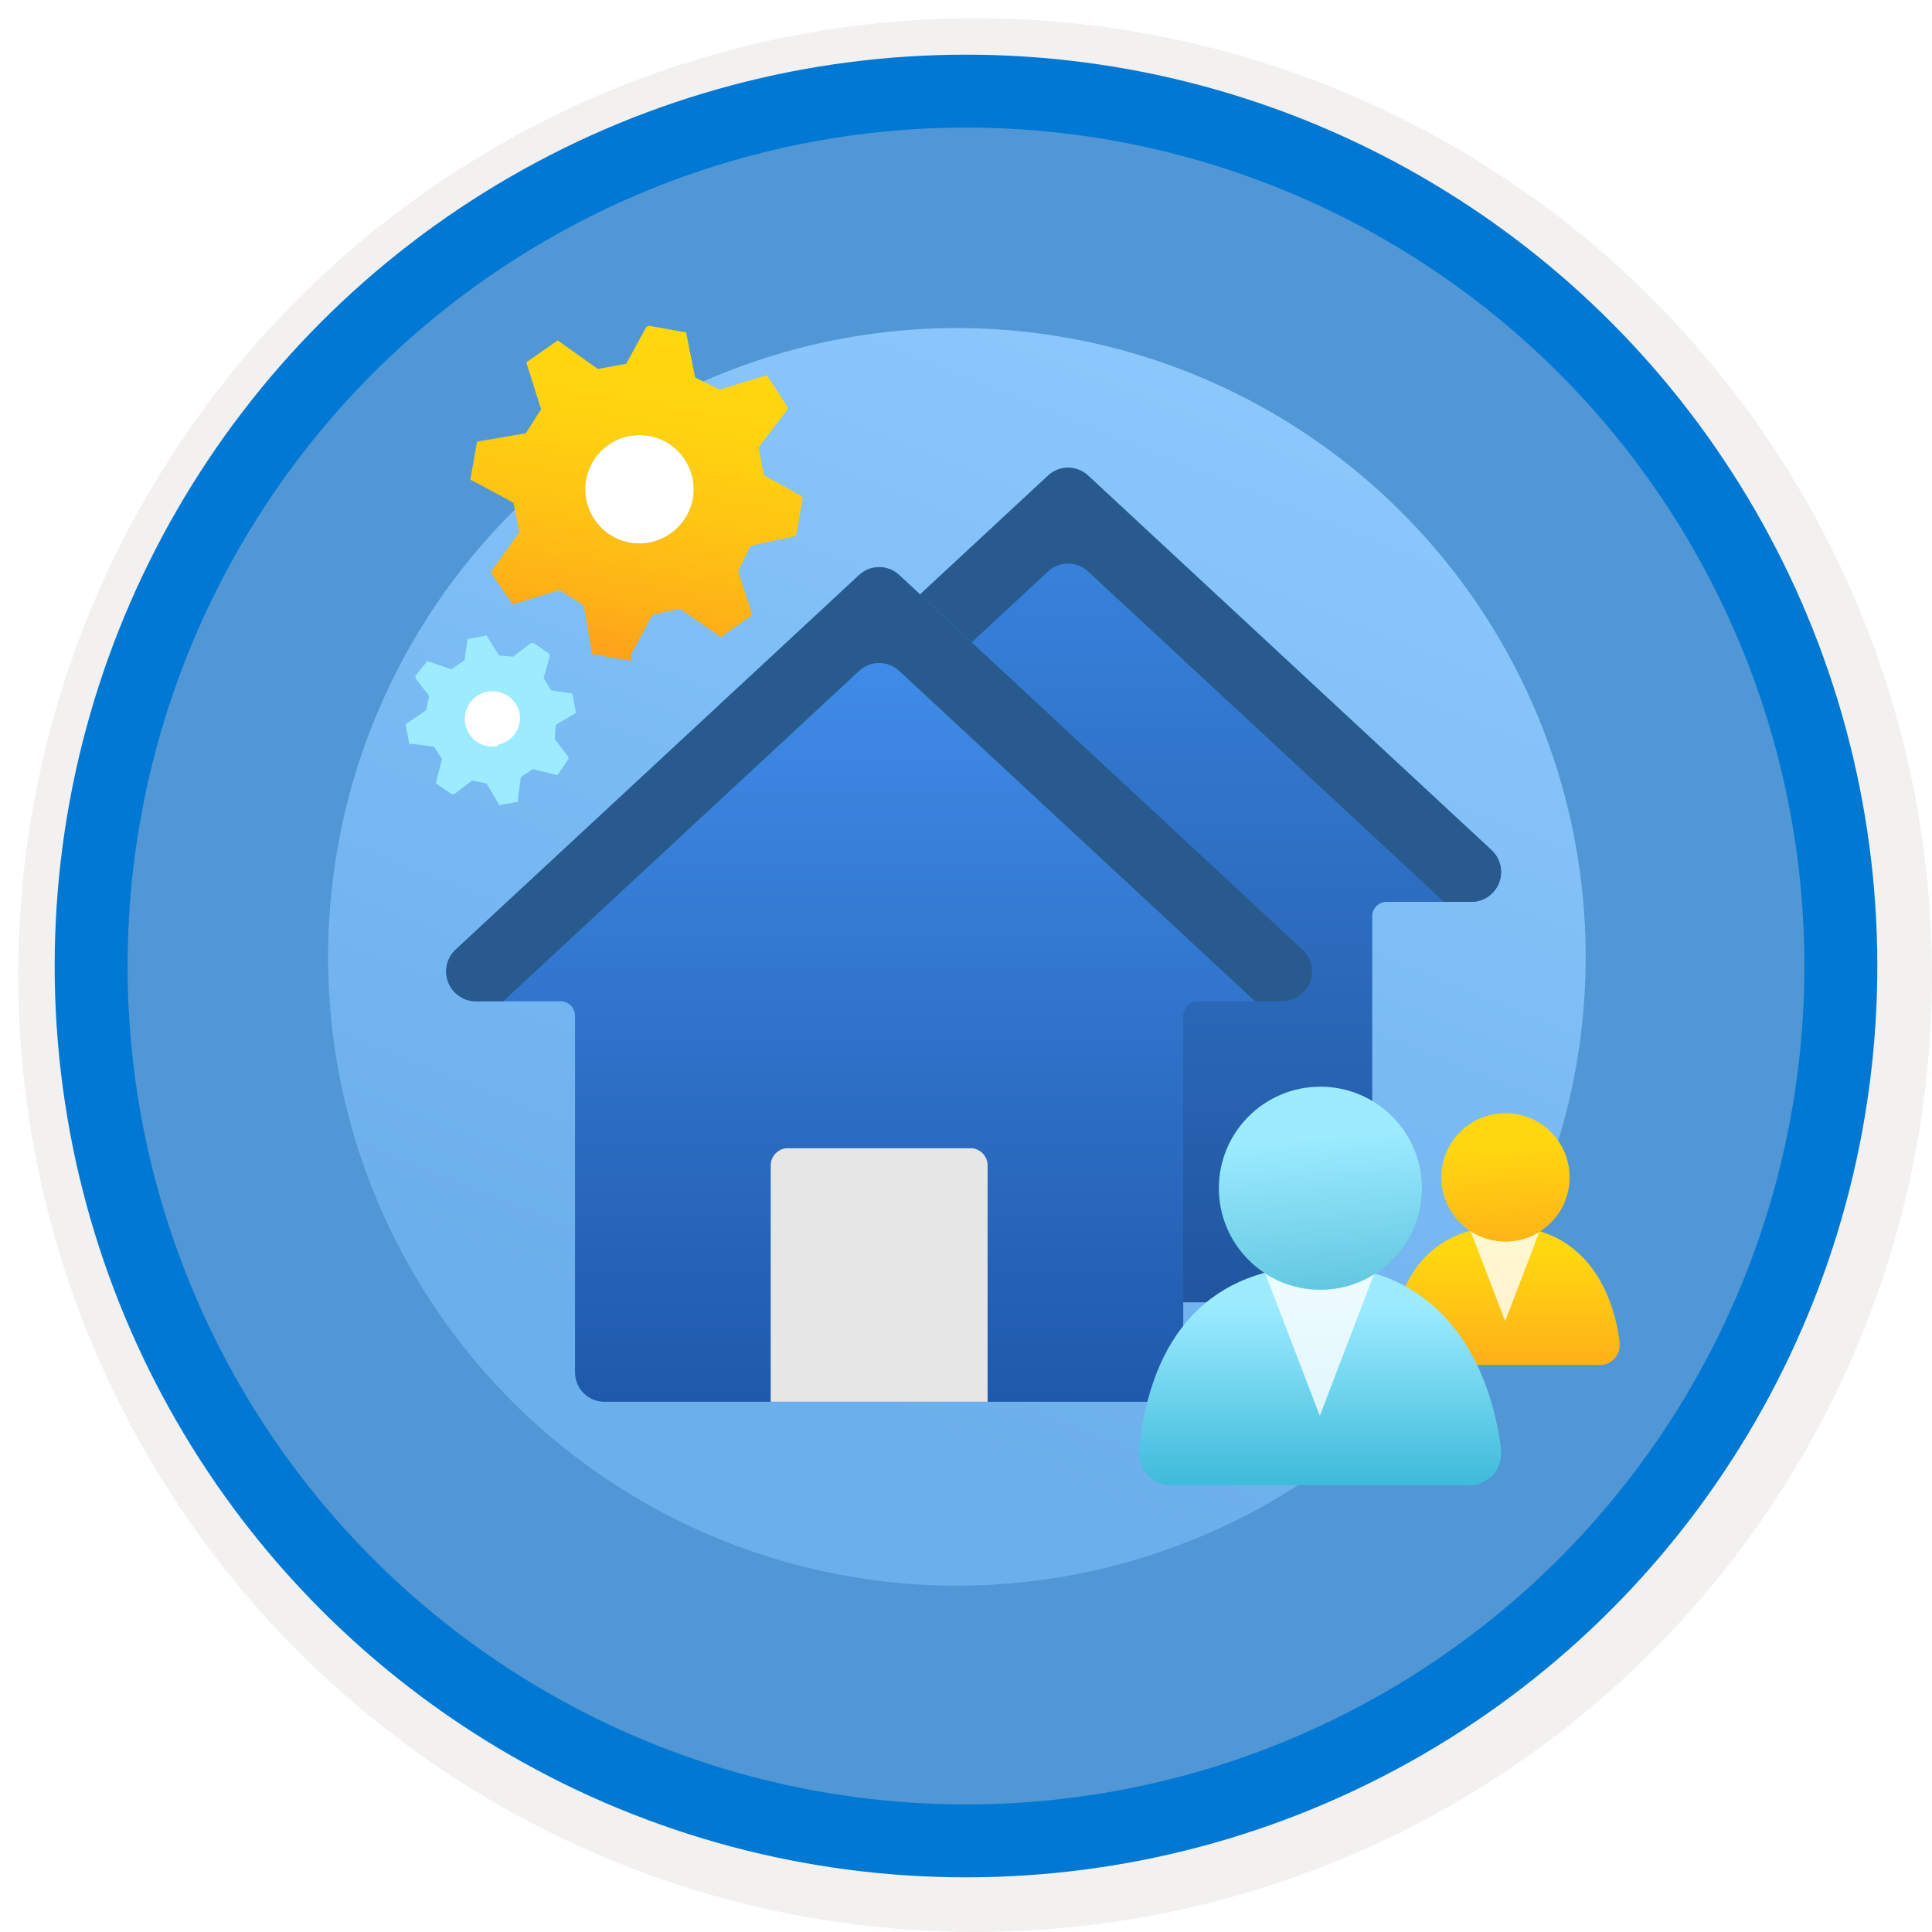 <svg width="106" height="106" viewBox="0 0 106 106" fill="none" xmlns="http://www.w3.org/2000/svg">
<g filter="url(#filter0_d)">
<circle cx="53" cy="53" r="49" fill="#5197D5"/>
<circle cx="53" cy="53" r="50.75" stroke="#F2F1F0" stroke-width="3.5"/>
</g>
<circle cx="53" cy="53" r="48" stroke="#0078D4" stroke-width="4"/>
<circle cx="52.5" cy="52.5" r="34.5" fill="url(#paint0_linear)"/>
<path d="M81.871 46.677L59.685 26.078C59.07 25.52 58.132 25.52 57.517 26.078L35.332 46.677C34.847 47.156 34.709 47.884 34.986 48.507C35.262 49.13 35.894 49.517 36.575 49.48H41.123C41.333 49.48 41.535 49.563 41.684 49.712C41.832 49.861 41.916 50.062 41.916 50.273V69.84C41.916 70.731 42.638 71.453 43.529 71.453H73.674C74.564 71.453 75.287 70.731 75.287 69.84V50.273C75.287 49.835 75.642 49.48 76.08 49.48H80.628C81.308 49.517 81.941 49.13 82.217 48.507C82.493 47.884 82.355 47.156 81.871 46.677Z" fill="url(#paint1_linear)"/>
<path d="M53.498 57.546H63.705C64.21 57.601 64.582 58.044 64.551 58.551V71.455H52.652V58.551C52.62 58.044 52.993 57.601 53.498 57.546V57.546Z" fill="#E6E6E6"/>
<path d="M36.575 49.48H37.976L57.517 31.34C58.132 30.782 59.07 30.782 59.685 31.34L79.226 49.48H80.628C81.308 49.517 81.941 49.13 82.217 48.507C82.493 47.884 82.355 47.156 81.871 46.677L59.685 26.078C59.07 25.52 58.132 25.52 57.517 26.078L35.332 46.677C34.847 47.156 34.709 47.884 34.986 48.507C35.262 49.13 35.894 49.517 36.575 49.48Z" fill="#295A8E"/>
<g filter="url(#filter1_d)">
<path d="M71.504 50.132L49.319 29.533C48.704 28.975 47.766 28.975 47.151 29.533L24.965 50.132C24.481 50.611 24.343 51.339 24.619 51.962C24.895 52.585 25.528 52.972 26.208 52.935H30.756C30.967 52.935 31.168 53.018 31.317 53.167C31.466 53.316 31.549 53.517 31.549 53.728V73.296C31.549 74.186 32.272 74.909 33.163 74.909H63.307C64.198 74.909 64.92 74.186 64.92 73.296V53.728C64.92 53.29 65.275 52.935 65.713 52.935H70.261C70.942 52.972 71.574 52.585 71.85 51.962C72.127 51.339 71.989 50.611 71.504 50.132Z" fill="url(#paint2_linear)"/>
<path d="M43.131 61H53.338C53.843 61.056 54.216 61.498 54.184 62.005V74.909H42.285V62.005C42.254 61.498 42.626 61.056 43.131 61V61Z" fill="#E6E6E6"/>
<path d="M26.208 52.935H27.61L47.151 34.795C47.766 34.237 48.704 34.237 49.319 34.795L68.86 52.935H70.261C70.942 52.972 71.574 52.585 71.85 51.962C72.127 51.339 71.989 50.611 71.504 50.132L49.319 29.533C48.704 28.975 47.766 28.975 47.151 29.533L24.965 50.132C24.481 50.611 24.343 51.339 24.619 51.962C24.895 52.585 25.528 52.972 26.208 52.935Z" fill="#295A8E"/>
</g>
<path d="M87.747 74.899C88.348 74.909 88.846 74.436 88.865 73.835V73.653C88.42 70.143 86.419 67.288 82.6 67.288C78.781 67.288 76.708 69.707 76.317 73.653C76.253 74.271 76.7 74.823 77.317 74.89H87.747V74.899Z" fill="url(#paint3_linear)"/>
<path opacity="0.8" d="M82.6 68.115C81.923 68.118 81.26 67.926 80.69 67.561L82.582 72.489L84.455 67.588C83.899 67.935 83.256 68.118 82.6 68.115Z" fill="white"/>
<circle cx="82.6" cy="64.596" r="3.519" fill="url(#paint4_linear)"/>
<g filter="url(#filter2_d)">
<path d="M80.588 79.496C81.538 79.513 82.326 78.763 82.358 77.813V77.525C81.653 71.97 78.487 67.451 72.442 67.451C66.398 67.451 63.117 71.279 62.498 77.525C62.398 78.502 63.105 79.376 64.081 79.482H80.588V79.496Z" fill="url(#paint5_linear)"/>
<path opacity="0.8" d="M72.442 68.76C71.372 68.764 70.322 68.46 69.42 67.882L72.414 75.682L75.378 67.925C74.498 68.474 73.48 68.763 72.442 68.76Z" fill="white"/>
<circle cx="72.442" cy="63.191" r="5.569" fill="url(#paint6_linear)"/>
</g>
<g filter="url(#filter3_d)">
<path d="M26.305 39.359C25.124 39.157 24.331 38.035 24.533 36.854C24.736 35.673 25.857 34.88 27.038 35.082C28.219 35.285 29.012 36.406 28.81 37.587C28.601 38.764 27.485 39.554 26.305 39.359Z" fill="white"/>
<path fill-rule="evenodd" clip-rule="evenodd" d="M31.401 36.049L31.602 37.116L30.49 37.767L30.435 38.551L31.167 39.5L31.193 39.642L30.587 40.53L29.235 40.195L28.58 40.632L28.418 41.822L28.448 41.982L27.399 42.18L26.695 40.987L25.909 40.822L24.942 41.556L24.8 41.583L23.912 40.977L24.25 39.642L23.811 38.97L22.62 38.807L22.46 38.838L22.252 37.735L23.379 36.97L23.544 36.184L22.812 35.235L22.786 35.093L23.441 34.27L24.76 34.721L25.493 34.215L25.645 33.063L26.694 32.865L27.381 33.969L28.147 34.028L29.114 33.293L29.256 33.267L29.742 33.599L30.143 33.873L30.167 33.997L29.823 35.204L30.245 35.879L31.401 36.049ZM25.758 38.288C26.1 38.801 26.718 39.057 27.322 38.936L27.309 38.865C28.098 38.707 28.628 37.961 28.517 37.164C28.403 36.558 27.934 36.081 27.33 35.956C26.726 35.832 26.107 36.084 25.762 36.595C25.418 37.106 25.416 37.775 25.758 38.288Z" fill="#9CEBFF"/>
<path fill-rule="evenodd" clip-rule="evenodd" d="M44.045 25.316L43.675 27.401L41.17 27.948L40.501 29.337L41.174 31.442L41.266 31.752L39.546 32.954L37.304 31.397L35.791 31.735L34.669 33.815L34.589 34.261L32.487 33.887L32.024 31.213L30.703 30.372L28.428 31.071L28.121 31.145L26.922 29.407L28.49 27.203L28.171 25.584L26.091 24.461L25.804 24.318L26.174 22.233L28.848 21.771L29.689 20.45L28.97 18.19L28.878 17.879L30.599 16.677L32.802 18.245L34.361 17.952L35.45 15.958L35.576 15.87L37.643 16.238L38.141 18.716L39.493 19.379L41.768 18.68L42.079 18.588L42.714 19.565L43.247 20.394L43.099 20.607L41.614 22.549L41.913 24.073L43.954 25.207L44.045 25.316ZM32.16 24.343C31.883 25.958 32.968 27.492 34.584 27.769C36.197 28.036 37.725 26.955 38.011 25.345C38.288 23.729 37.202 22.195 35.587 21.918C33.971 21.642 32.437 22.727 32.16 24.343Z" fill="url(#paint7_linear)"/>
<path d="M34.584 27.771C32.969 27.494 31.883 25.96 32.16 24.345C32.437 22.729 33.971 21.643 35.587 21.92C37.203 22.197 38.288 23.731 38.011 25.347C37.725 26.957 36.198 28.038 34.584 27.771Z" fill="white"/>
</g>
<defs>
<filter id="filter0_d" x="0.5" y="0.5" width="105.5" height="105.5" filterUnits="userSpaceOnUse" color-interpolation-filters="sRGB">
<feFlood flood-opacity="0" result="BackgroundImageFix"/>
<feColorMatrix in="SourceAlpha" type="matrix" values="0 0 0 0 0 0 0 0 0 0 0 0 0 0 0 0 0 0 127 0"/>
<feOffset dx="0.5" dy="0.5"/>
<feColorMatrix type="matrix" values="0 0 0 0 0.824 0 0 0 0 0.831 0 0 0 0 0.835 0 0 0 1 0"/>
<feBlend mode="normal" in2="BackgroundImageFix" result="effect1_dropShadow"/>
<feBlend mode="normal" in="SourceGraphic" in2="effect1_dropShadow" result="shape"/>
</filter>
<filter id="filter1_d" x="20.478" y="27.114" width="55.513" height="53.795" filterUnits="userSpaceOnUse" color-interpolation-filters="sRGB">
<feFlood flood-opacity="0" result="BackgroundImageFix"/>
<feColorMatrix in="SourceAlpha" type="matrix" values="0 0 0 0 0 0 0 0 0 0 0 0 0 0 0 0 0 0 127 0"/>
<feOffset dy="2"/>
<feGaussianBlur stdDeviation="2"/>
<feColorMatrix type="matrix" values="0 0 0 0 0 0 0 0 0 0 0 0 0 0 0 0 0 0 0.2 0"/>
<feBlend mode="normal" in2="BackgroundImageFix" result="effect1_dropShadow"/>
<feBlend mode="normal" in="SourceGraphic" in2="effect1_dropShadow" result="shape"/>
</filter>
<filter id="filter2_d" x="58.489" y="55.622" width="27.869" height="29.875" filterUnits="userSpaceOnUse" color-interpolation-filters="sRGB">
<feFlood flood-opacity="0" result="BackgroundImageFix"/>
<feColorMatrix in="SourceAlpha" type="matrix" values="0 0 0 0 0 0 0 0 0 0 0 0 0 0 0 0 0 0 127 0"/>
<feOffset dy="2"/>
<feGaussianBlur stdDeviation="2"/>
<feColorMatrix type="matrix" values="0 0 0 0 0 0 0 0 0 0 0 0 0 0 0 0 0 0 0.15 0"/>
<feBlend mode="normal" in2="BackgroundImageFix" result="effect1_dropShadow"/>
<feBlend mode="normal" in="SourceGraphic" in2="effect1_dropShadow" result="shape"/>
</filter>
<filter id="filter3_d" x="18.252" y="13.87" width="29.793" height="34.31" filterUnits="userSpaceOnUse" color-interpolation-filters="sRGB">
<feFlood flood-opacity="0" result="BackgroundImageFix"/>
<feColorMatrix in="SourceAlpha" type="matrix" values="0 0 0 0 0 0 0 0 0 0 0 0 0 0 0 0 0 0 127 0"/>
<feOffset dy="2"/>
<feGaussianBlur stdDeviation="2"/>
<feColorMatrix type="matrix" values="0 0 0 0 0 0 0 0 0 0 0 0 0 0 0 0 0 0 0.15 0"/>
<feBlend mode="normal" in2="BackgroundImageFix" result="effect1_dropShadow"/>
<feBlend mode="normal" in="SourceGraphic" in2="effect1_dropShadow" result="shape"/>
</filter>
<linearGradient id="paint0_linear" x1="66" y1="16.5" x2="42.5" y2="75.5" gradientUnits="userSpaceOnUse">
<stop stop-color="#8EC9FD"/>
<stop offset="1" stop-color="#6BAFEC"/>
</linearGradient>
<linearGradient id="paint1_linear" x1="82.36" y1="71.453" x2="82.36" y2="25.655" gradientUnits="userSpaceOnUse">
<stop stop-color="#21559F"/>
<stop offset="1" stop-color="#3A87E4"/>
</linearGradient>
<linearGradient id="paint2_linear" x1="71.993" y1="74.909" x2="71.993" y2="29.11" gradientUnits="userSpaceOnUse">
<stop stop-color="#1F59AB"/>
<stop offset="1" stop-color="#4492F0"/>
</linearGradient>
<linearGradient id="paint3_linear" x1="73.989" y1="66.352" x2="73.989" y2="76.781" gradientUnits="userSpaceOnUse">
<stop offset="0.22" stop-color="#FFD710"/>
<stop offset="1" stop-color="#FEA41B"/>
</linearGradient>
<linearGradient id="paint4_linear" x1="77.558" y1="61.15" x2="78.322" y2="70.616" gradientUnits="userSpaceOnUse">
<stop offset="0.22" stop-color="#FFD710"/>
<stop offset="1" stop-color="#FEA61B"/>
</linearGradient>
<linearGradient id="paint5_linear" x1="58.814" y1="65.969" x2="58.814" y2="82.475" gradientUnits="userSpaceOnUse">
<stop offset="0.22" stop-color="#9CEBFF"/>
<stop offset="1" stop-color="#22ACCF"/>
</linearGradient>
<linearGradient id="paint6_linear" x1="64.463" y1="57.737" x2="65.671" y2="72.718" gradientUnits="userSpaceOnUse">
<stop offset="0.22" stop-color="#9CEBFF"/>
<stop offset="1" stop-color="#4CB9D5"/>
</linearGradient>
<linearGradient id="paint7_linear" x1="27.586" y1="14.488" x2="24.409" y2="32.379" gradientUnits="userSpaceOnUse">
<stop stop-color="#FFD70F"/>
<stop offset="0.27" stop-color="#FFD310"/>
<stop offset="0.54" stop-color="#FFC613"/>
<stop offset="0.83" stop-color="#FEB217"/>
<stop offset="1" stop-color="#FEA11B"/>
</linearGradient>
</defs>
</svg>
